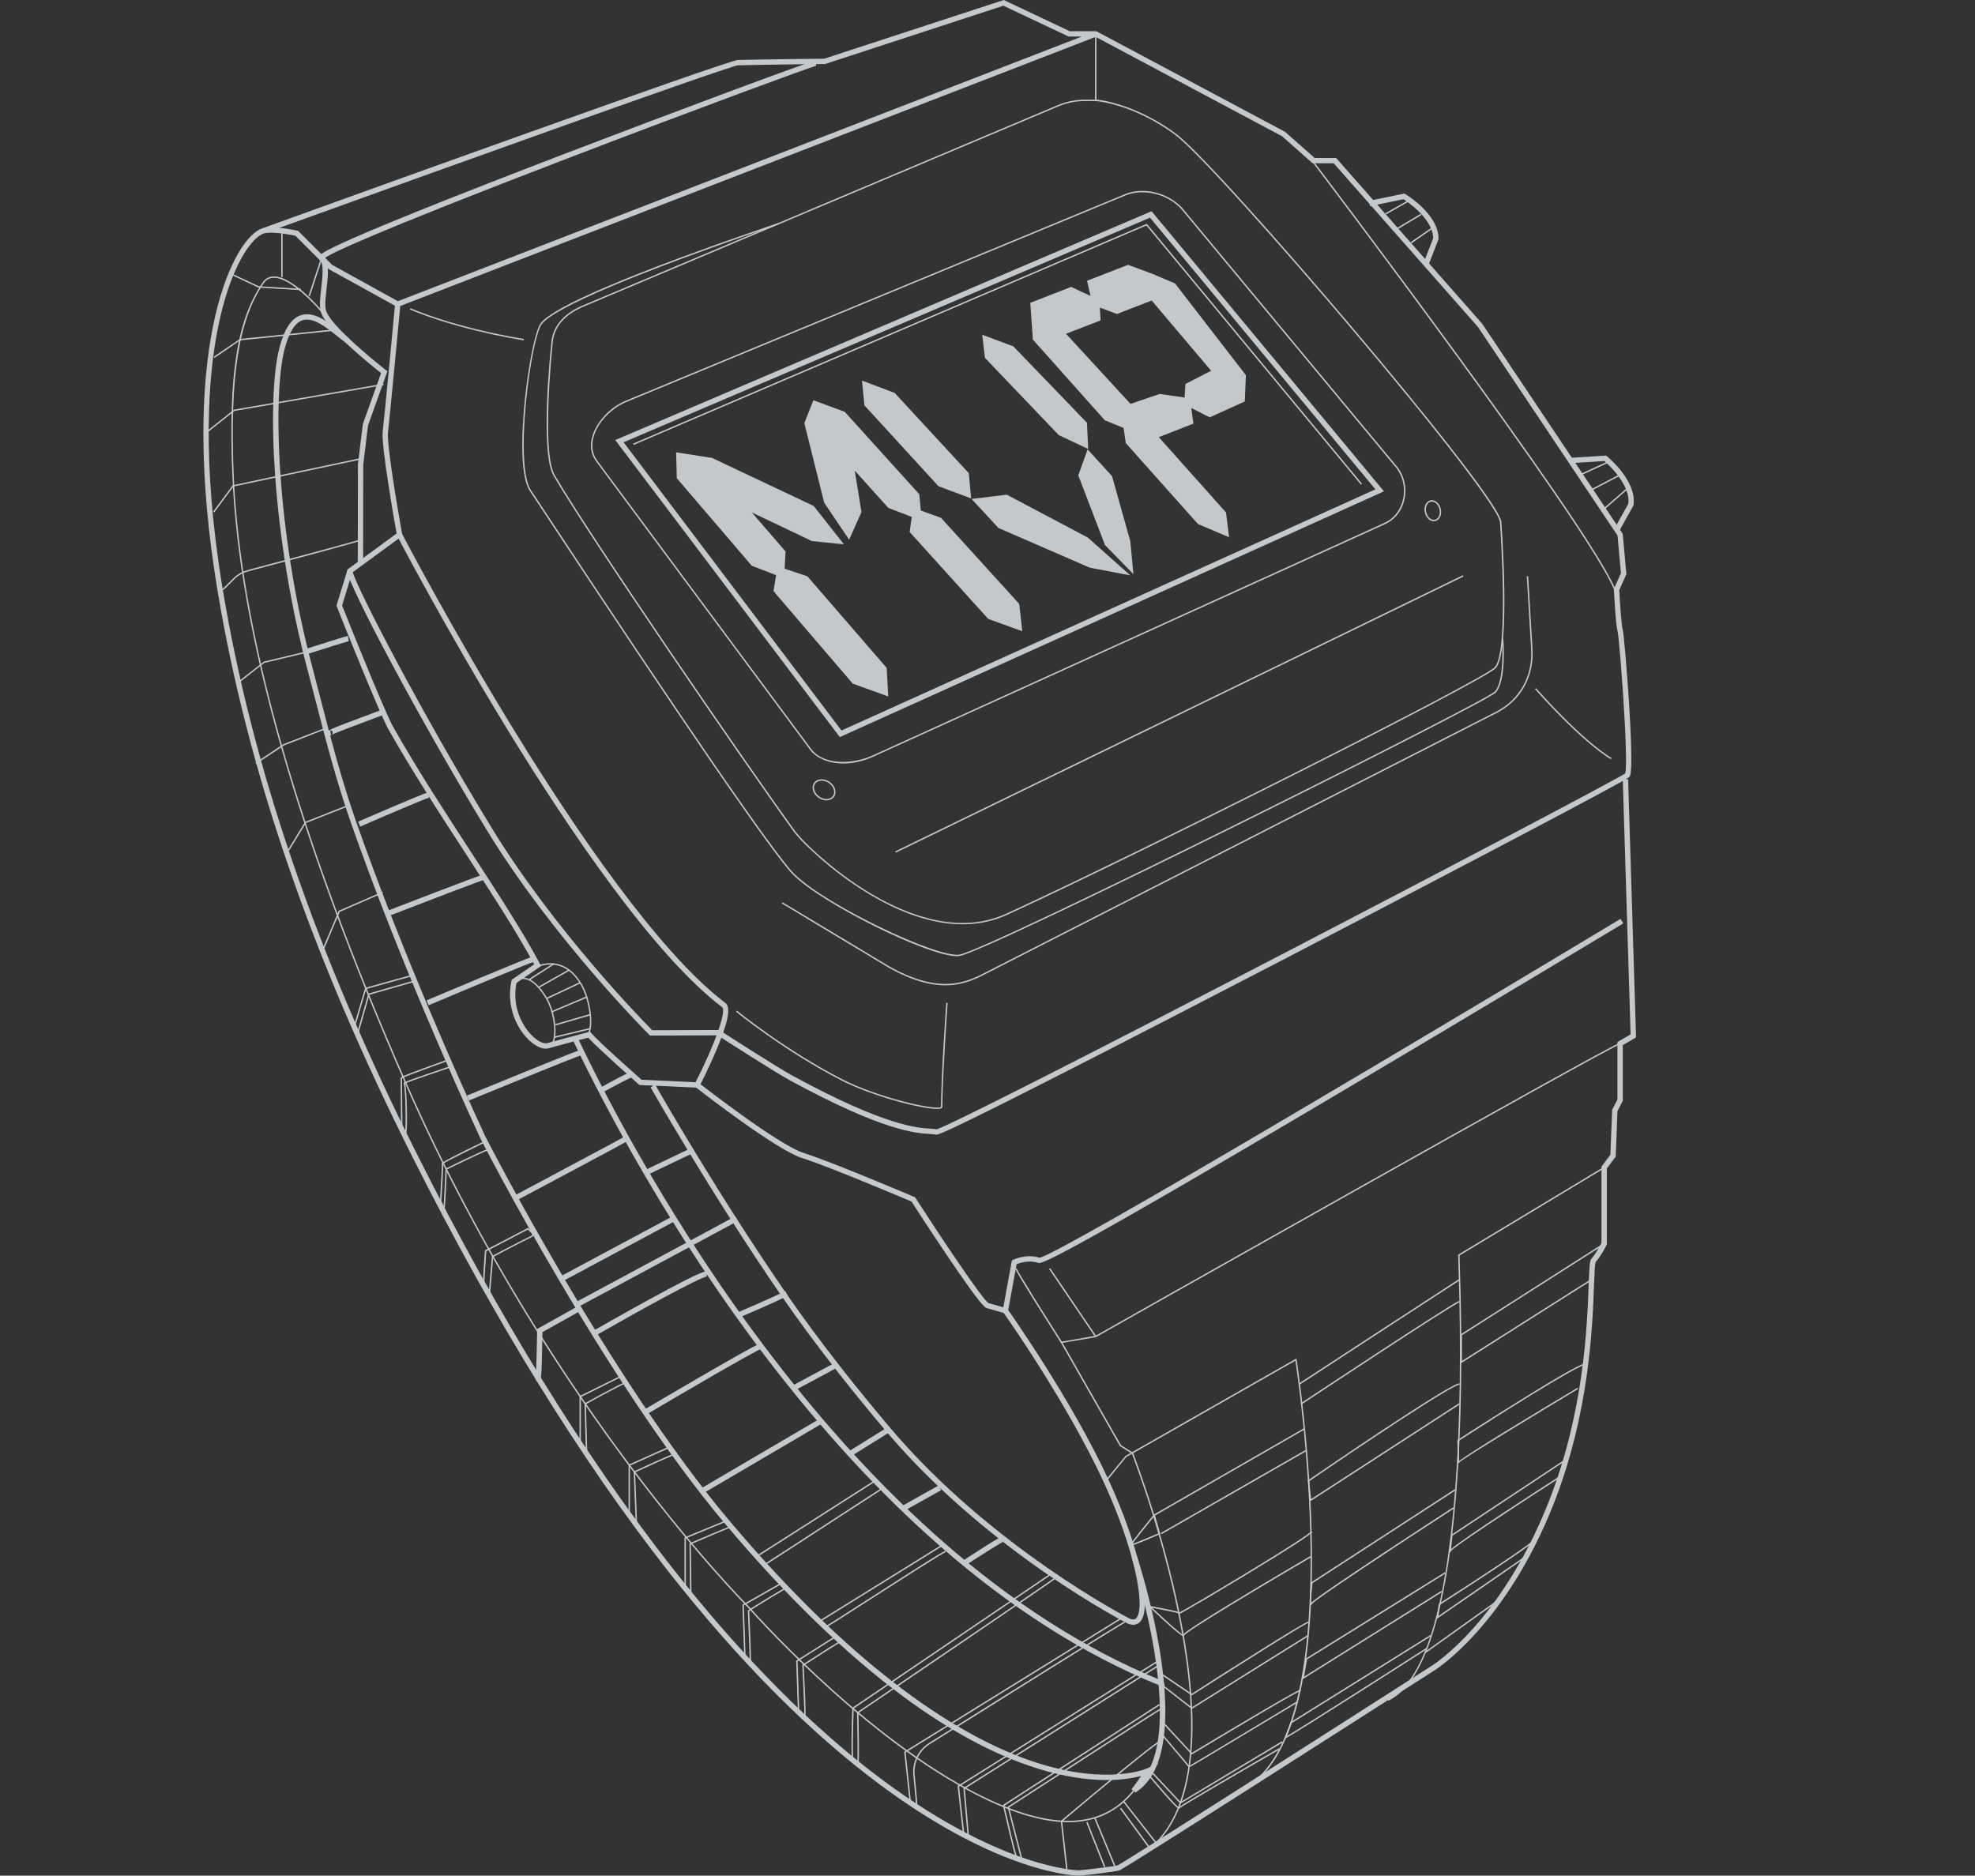 <svg width="618" height="587" viewBox="0 0 618 587" fill="none" xmlns="http://www.w3.org/2000/svg">
<rect x="0" y="0" width="618" height="587" fill="#333333" stroke="none"/>
<g opacity="0.8" clip-path="url(#clip0_3421_16031)">
<path d="M350.805 565.74L350.451 565.998L359.676 578.635L360.03 578.377L350.805 565.74Z" fill="#E9EEF1"/>
<path d="M342.782 568.833L342.382 568.999L348.613 584.028L349.012 583.863L342.782 568.833Z" fill="#E9EEF1"/>
<path d="M340.314 570.161L339.907 570.323L345.478 584.374L345.885 584.213L340.314 570.161Z" fill="#E9EEF1"/>
<path d="M337.727 587H337.683C336.701 586.994 313.153 586.567 275.475 558.607C253.412 542.236 231.095 519.757 209.132 491.791C181.709 456.858 154.768 413.215 129.058 362.06C97.356 298.984 77.4 240.972 68.048 184.703C55.775 110.858 72.089 76.186 81.413 71.709C81.607 71.614 81.829 71.537 82.067 71.465C99.512 65.157 227.669 18.851 230.879 18.773C240.003 18.551 256.3 18.385 257.914 18.368L314.096 0L334.739 9.769H343.076L343.259 9.869L402.108 41.258L411.37 49.435H418.083L418.333 49.718L463.827 101.35L463.855 101.394L507.764 167.033L508.911 179.665L506.689 184.675C506.905 188.941 507.376 195.898 507.747 197.013C508.113 198.1 509.128 210.394 509.726 219.847C511.118 241.743 510.186 242.759 509.787 243.191C509.71 243.274 509.344 243.507 508.706 243.879L509.455 243.857L511.938 324.664L507.792 327.06V344.496L506.123 347.725L505.569 361.983L502.808 365.655V389.432L502.72 389.61C502.653 389.748 501.007 393.01 499.305 394.952C499.033 395.546 498.917 398.719 498.795 402.07C498.313 415.146 497.32 442.357 486.117 470.738C471.222 508.484 449.415 522.392 449.198 522.531C432.995 532.911 352.029 584.742 350.349 585.302C348.647 585.868 338.891 586.889 337.788 587.005L337.727 587ZM82.1 73.229C77.693 75.381 71.707 85.217 68.242 102.37C65.188 117.46 62.965 143.95 69.694 184.436C79.013 240.528 98.919 298.39 130.544 361.317C156.165 412.288 183.001 455.787 210.313 490.604C232.154 518.448 254.344 540.833 276.268 557.131C295.758 571.622 311.424 578.523 321.136 581.757C331.197 585.108 337.112 585.324 337.649 585.341C341.923 584.897 348.653 584.104 349.806 583.721C351.868 582.778 415.134 542.358 448.295 521.122C448.356 521.083 453.738 517.682 460.862 509.733C467.436 502.393 476.887 489.567 484.554 470.128C495.652 442.013 496.638 414.996 497.115 402.009C497.326 396.25 497.415 394.558 498.008 393.887C499.366 392.35 500.763 389.732 501.123 389.038V365.1L503.906 361.4L504.46 347.287L506.118 344.092V326.101L510.231 323.721L507.797 244.395C496.589 250.725 440.584 280.05 401.808 300.188C381.231 310.872 351.718 326.145 327.998 338.189C293.957 355.475 293.291 355.259 292.72 355.07C292.388 354.959 291.839 354.932 291.08 354.887C286.706 354.643 276.462 354.072 247.126 338.067C242.387 335.482 226.649 325.357 224.554 324.009L203.389 324.087L203.145 323.843C202.846 323.543 173 293.68 152.268 259.701C131.63 225.883 108.659 182.55 108.659 178.695V178.273L124.102 166.961C123.404 163.039 119.224 139.334 119.751 135.079C120.261 130.974 123.154 100.162 123.576 95.674L102.882 84.23L92.439 73.778C90.194 73.301 84.95 72.43 82.638 73.029C82.461 73.096 82.283 73.162 82.1 73.229ZM225.036 322.339L225.241 322.472C225.418 322.589 242.996 333.917 247.919 336.602C276.922 352.43 287.271 353.007 291.168 353.223C291.955 353.267 292.548 353.301 293.047 353.428C296.379 352.541 337.816 331.548 401.636 298.396C455.185 270.58 505.574 244.023 508.529 242.06C509.726 238.809 506.761 199.665 506.156 197.523C505.585 195.809 505.064 185.701 505.009 184.553L504.998 184.353L507.21 179.377L506.14 167.599L462.497 102.359L417.324 51.088H410.733L401.149 42.622L342.66 11.434H334.368L313.985 1.786L258.191 20.032H258.063C257.886 20.032 240.469 20.204 230.923 20.438C227.68 20.82 138.576 52.813 87.411 71.304C90.066 71.559 92.566 72.091 93.043 72.197L93.281 72.247L103.902 82.876L125.339 94.731L125.289 95.275C125.255 95.63 121.957 130.841 121.408 135.273C120.981 138.707 124.119 157.641 125.837 167.167L125.932 167.677L110.394 179.061C111.669 184.098 132.057 223.37 153.687 258.824C173.322 291.006 201.188 319.493 204.076 322.411L225.036 322.339Z" fill="#E9EEF1"/>
<path d="M354.584 508.479C354.13 508.479 353.609 508.385 353.016 508.163C352.655 508.024 309.439 485.872 277.376 448.032C268.557 437.625 255.658 421.747 244.294 405.215C222.27 373.178 203.744 340.585 203.561 340.264L204.465 339.753L200.074 339.548L199.853 339.354C199.309 338.877 187.097 328.081 184.054 324.741C181.887 325.313 173.294 327.571 171.653 328.064C170.068 328.536 167.829 327.632 165.672 325.64C161.964 322.212 158.266 315.266 160.035 306.961L160.101 306.64L167.141 301.791C162.008 292.182 154.275 280.294 146.104 267.728C137.684 254.786 128.981 241.399 121.519 228.202C118.969 223.68 107.212 194.528 105.394 189.812L105.288 189.54L108.697 178.445L110.288 178.933L107.046 189.479C109.008 194.505 120.521 223.053 122.966 227.381C130.4 240.534 139.086 253.898 147.495 266.819C155.877 279.706 163.793 291.872 168.959 301.663L169.303 302.318L161.598 307.627C160.134 315.1 163.46 321.324 166.803 324.414C168.704 326.167 170.373 326.705 171.182 326.467C173.084 325.901 183.688 323.116 184.137 322.999L184.653 322.866L184.991 323.277C187.025 325.74 198.966 336.342 200.739 337.911L218.451 338.733L218.661 338.899C218.911 339.093 243.579 358.393 251.655 360.895C259.915 363.453 285.037 374.143 286.102 374.592L286.335 374.692L286.473 374.909C294.295 387.036 307.372 406.624 309.323 407.817C311.529 408.405 314.805 409.387 314.839 409.393L315.11 409.476L315.276 409.709C315.47 409.986 335.033 437.519 346.846 463.06C356.397 483.709 360.76 503.242 356.78 507.525C356.325 508.007 355.621 508.479 354.584 508.479ZM205.202 339.787C207.242 343.359 224.897 374.065 245.663 404.278C256.988 420.749 269.849 436.582 278.646 446.961C310.298 484.308 353.243 506.471 353.603 506.609C354.767 507.048 355.277 506.698 355.56 506.393C358.559 503.164 355.094 484.863 345.333 463.759C334.163 439.611 316.008 413.631 314.085 410.907C313.242 410.658 310.653 409.898 308.841 409.409C308.253 409.254 307.155 408.96 295.891 392.223C290.902 384.811 286.08 377.366 285.209 376.024C282.593 374.914 258.917 364.884 251.156 362.482C243.102 359.986 220.435 342.394 217.841 340.369L205.202 339.787Z" fill="#E9EEF1"/>
<path d="M113.625 175.749H111.962L111.996 145.303L113.548 132.677L119.246 116.75C116.369 114.492 102.012 103.014 100.41 97.66C99.872 95.863 100.188 93.095 100.526 90.166C100.931 86.637 101.391 82.638 100.088 81.267C99.817 80.984 99.75 80.574 99.911 80.202C100.282 79.337 101.269 77.034 177.779 47.715C209.891 35.41 254.089 18.923 255.291 18.923V19.755L255.408 20.576C253.828 20.904 218.04 34.068 178.521 49.213C115.111 73.512 103.653 79.298 101.718 80.668C103.054 82.782 102.611 86.626 102.184 90.36C101.884 92.995 101.568 95.719 102.006 97.183C103.326 101.594 115.981 112.123 120.748 115.807L121.225 116.178L115.155 133.154L113.664 145.459L113.625 175.749Z" fill="#E9EEF1"/>
<path d="M355.35 560.998L354.058 559.95C355.161 558.585 356.048 557.281 356.835 556.127C356.913 556.016 356.991 555.9 357.063 555.794C352.39 557.059 341.475 558.696 324.717 553.481C311.607 549.404 297.616 541.942 283.131 531.302C265.059 518.032 246.151 499.736 226.932 476.935C189.06 431.999 150.711 357.034 150.328 356.285L150.894 355.986L150.301 356.224C150.273 356.157 150.134 355.858 149.896 355.336C142.717 339.786 124.441 299.139 109.89 257.709C105.278 244.573 101.963 231.713 98.753 219.275C97.894 215.941 97.001 212.491 96.12 209.168C91.092 190.228 87.539 168.931 86.114 149.203C84.867 131.917 85.36 116.838 87.428 108.872C88.958 102.986 91.153 99.635 94.135 98.648C98.293 97.261 102.805 100.872 106.431 103.774C107.534 104.656 108.576 105.488 109.463 106.065L108.559 107.463C107.6 106.842 106.525 105.987 105.388 105.077C102.079 102.431 97.96 99.136 94.656 100.229C92.284 101.017 90.394 104.068 89.035 109.294C85.366 123.434 86.341 165.863 97.722 208.746C98.609 212.074 99.496 215.531 100.355 218.865C103.554 231.269 106.857 244.095 111.447 257.166C125.977 298.534 144.225 339.121 151.398 354.649C151.559 354.998 151.692 355.281 151.781 355.519L151.792 355.514L151.781 355.519C151.786 355.531 151.786 355.536 151.792 355.547L151.809 355.542C152.191 356.291 190.451 431.089 228.202 475.875C271.501 527.252 304.855 545.576 325.211 551.906C347.079 558.707 358.837 553.476 358.953 553.42L362.567 551.756L359.923 554.729C359.441 555.273 358.87 556.111 358.21 557.081C357.406 558.246 356.497 559.578 355.35 560.998Z" fill="#E9EEF1"/>
<path d="M334.322 570.268C325.653 570.268 315.203 566.94 302.853 560.288C267.591 541.287 234.381 503.475 234.054 503.097C233.91 502.953 218.161 487.187 197.202 459.277C177.855 433.519 149.978 391.856 127.034 339.642C92.998 262.175 74.71 197.867 72.692 148.499C71.423 117.46 74.161 100.051 82.155 88.423C82.981 87.219 84.1 86.576 85.475 86.509C91.44 86.221 100.415 96.828 100.792 97.283L100.459 97.56C100.37 97.455 91.484 86.937 85.714 86.937C85.642 86.937 85.57 86.937 85.492 86.942C84.256 87.003 83.252 87.58 82.51 88.668C74.677 100.062 71.872 117.948 73.125 148.476C75.142 197.789 93.413 262.047 127.433 339.465C150.355 391.634 178.21 433.269 197.545 459.005C218.494 486.893 234.22 502.643 234.376 502.798C234.719 503.186 267.874 540.938 303.063 559.9C327.349 572.986 344.19 573.131 354.539 560.332L354.877 560.604C349.666 567.05 342.854 570.268 334.322 570.268Z" fill="#E9EEF1"/>
<path d="M355.348 560.921L354.462 559.511C373.647 547.423 354.312 487.919 354.112 487.32L355.692 486.799C356.518 489.301 375.632 548.144 355.348 560.921Z" fill="#E9EEF1"/>
<path d="M315.416 410.341L313.781 410.042L316.63 394.464L317.007 394.281C317.179 394.198 321.164 392.267 325.277 393.604C331.78 392.5 458.573 316.77 507.083 287.561L507.942 288.987C507.499 289.253 462.797 316.165 418.206 342.566C327.672 396.162 325.782 395.524 324.873 395.219C322.035 394.253 319.13 395.207 318.121 395.612L315.416 410.341Z" fill="#E9EEF1"/>
<path d="M342.581 9.858L124.146 94.397L124.746 95.95L343.181 11.41L342.581 9.858Z" fill="#E9EEF1"/>
<path d="M353.536 582.684L353.359 582.284C363.159 577.935 369.307 568.549 371.635 554.391C373.503 543.03 372.927 528.589 369.922 511.469C364.928 483.015 354.772 456.453 354.179 454.928L350.443 452.575L331.806 419.933L342.799 418.041C349.811 414.075 503.041 327.426 506.899 326.361L507.015 326.783C503.207 327.831 344.584 417.531 342.982 418.435L342.91 418.458L332.494 420.249L350.798 452.304L354.539 454.628L354.567 454.695C354.673 454.966 365.227 482.178 370.355 511.38C373.37 528.545 373.947 543.035 372.073 554.452C369.712 568.776 363.481 578.274 353.536 582.684Z" fill="#E9EEF1"/>
<path d="M363.123 527.579C262.926 487.154 197.609 363.808 179.975 326.972C179.576 326.139 179.26 325.479 179.194 325.363L180.585 324.447C180.679 324.581 180.796 324.819 181.478 326.25C199.045 362.953 264.107 485.839 363.749 526.037L363.123 527.579Z" fill="#E9EEF1"/>
<path d="M447.005 82.943L445.453 82.344L448.469 74.527C448.347 68.575 440.703 63.332 439.162 62.339L428.701 64.492L428.369 62.86L439.472 60.575L439.749 60.741C440.17 60.996 450.137 67.082 450.132 74.677V74.832L447.005 82.943Z" fill="#E9EEF1"/>
<path d="M506.894 165.78L505.442 164.97L509.522 157.653C510.232 151.739 503.402 145.481 502.016 144.277L491.362 144.943L491.257 143.284L502.571 142.58L502.82 142.785C503.203 143.096 512.222 150.518 511.146 158.041L511.124 158.196L506.894 165.78Z" fill="#E9EEF1"/>
<path d="M218.882 339.936L217.402 339.171C223.533 327.299 227.447 316.315 225.956 315.188C204.708 299.128 178.183 259.868 159.674 229.761C139.646 197.179 124.424 167.999 124.274 167.71L125.748 166.939C125.898 167.228 141.098 196.364 161.093 228.895C179.525 258.88 205.911 297.958 226.954 313.857C228.157 314.767 228.944 317.23 224.304 328.298C221.832 334.206 218.91 339.881 218.882 339.936Z" fill="#E9EEF1"/>
<path d="M210.429 380.663L174.812 399.746L175.597 401.214L211.214 382.13L210.429 380.663Z" fill="#E9EEF1"/>
<path d="M186.922 417.67L186.096 416.227C186.179 416.177 194.754 411.257 203.336 406.563C221.335 396.716 221.756 397.332 222.338 398.192L220.958 399.124C221.124 399.374 221.351 399.418 221.446 399.424C219.339 399.479 199.15 410.646 186.922 417.67Z" fill="#E9EEF1"/>
<path d="M188.433 341.945L187.629 340.486C197.596 334.999 197.818 335.199 198.345 335.693L197.214 336.913C197.458 337.14 197.746 337.135 197.829 337.113C197.164 337.268 192.524 339.692 188.433 341.945Z" fill="#E9EEF1"/>
<path d="M216.371 359.232L201.394 366.391L202.11 367.893L217.087 360.734L216.371 359.232Z" fill="#E9EEF1"/>
<path d="M180.284 409.337L179.497 407.873L216.499 387.973L230.058 380.656L230.845 382.121L217.291 389.438L180.284 409.337Z" fill="#E9EEF1"/>
<path d="M231.29 412.344L230.641 410.813C230.763 410.763 242.753 405.659 245.686 404.023L246.495 405.476C243.491 407.157 231.789 412.133 231.29 412.344Z" fill="#E9EEF1"/>
<path d="M260.672 426.799L247.883 433.676L248.67 435.142L261.459 428.265L260.672 426.799Z" fill="#E9EEF1"/>
<path d="M277.548 446.77L265.486 454.272L266.364 455.685L278.425 448.184L277.548 446.77Z" fill="#E9EEF1"/>
<path d="M293.693 464.885L282.161 471.354L282.974 472.806L294.507 466.337L293.693 464.885Z" fill="#E9EEF1"/>
<path d="M302.143 489.861L301.234 488.469C313.712 480.303 313.962 480.48 314.538 480.935L313.518 482.25C313.784 482.455 314.073 482.427 314.161 482.4C313.38 482.644 307.382 486.427 302.143 489.861Z" fill="#E9EEF1"/>
<path d="M146.747 344.391L146.115 342.849C149.546 341.44 179.685 329.063 181.371 328.675L181.742 330.295C180.522 330.583 160.145 338.882 146.747 344.391Z" fill="#E9EEF1"/>
<path d="M160.977 376.04L160.195 374.57C169.696 369.511 194.542 356.263 195.357 355.758L196.244 357.167C195.285 357.767 162.379 375.291 160.977 376.04Z" fill="#E9EEF1"/>
<path d="M202.164 442.728L201.322 441.297C202.674 440.498 234.449 421.747 237.769 420.482L238.363 422.036C235.807 423.007 213.567 435.994 202.164 442.728Z" fill="#E9EEF1"/>
<path d="M220.062 467.321L219.22 465.884C219.563 465.679 253.771 445.635 255.961 444.326L256.815 445.752C254.62 447.072 220.406 467.121 220.062 467.321Z" fill="#E9EEF1"/>
<path d="M434.425 532.239L434.242 531.846C445.251 526.67 452.346 504.59 455.329 466.228C456.886 446.19 457.236 422.441 456.36 395.64C456.265 392.778 456.271 392.767 456.31 392.683L456.338 392.622L456.393 392.589L501.849 365.195L502.07 365.567L456.715 392.905C456.715 393.221 456.748 394.259 456.792 395.629C457.668 422.446 457.324 446.212 455.761 466.267C452.762 504.79 445.583 526.991 434.425 532.239Z" fill="#E9EEF1"/>
<path d="M390.656 559.19L390.423 558.824C407.253 548.15 410.407 512.495 410.085 484.463C409.758 455.765 405.823 429.004 405.34 425.83L352.435 455.993L346.254 463.549L345.916 463.271L352.18 455.632L405.673 425.137L405.723 425.448C405.767 425.73 410.174 454.007 410.518 484.452C410.723 502.343 409.503 517.472 406.904 529.427C403.639 544.405 398.173 554.419 390.656 559.19Z" fill="#E9EEF1"/>
<path d="M406.692 433.32L406.453 432.953C406.93 432.643 454.198 401.787 456.576 400.283L456.809 400.65C454.431 402.153 407.168 433.009 406.692 433.32Z" fill="#E9EEF1"/>
<path d="M407.247 439.528L407.009 439.167C408.938 437.891 454.227 407.884 456.628 407.102L456.761 407.518C454.41 408.278 407.719 439.217 407.247 439.528Z" fill="#E9EEF1"/>
<path d="M301.202 289.264C276.457 289.264 251.55 264.655 248.496 260.428C231.866 237.388 184.598 168.403 173.206 148.892C168.904 141.525 172.319 109.194 172.469 107.818C172.74 102.359 176.094 98.226 182.447 95.552L331.014 32.897C333.703 31.765 336.541 31.189 339.463 31.189H342.872C344.973 31.189 356.01 33.058 367.795 41.707C374.663 46.744 400.905 76.169 423.284 102.631C444.825 128.106 468.03 156.97 469.676 162.878L469.759 162.872C469.887 164.553 472.764 204.08 468.035 209.101C464.055 213.328 353.282 268.893 315.072 286.329C310.548 288.388 305.881 289.264 301.202 289.264ZM339.457 31.621C336.597 31.621 333.814 32.187 331.181 33.297L182.613 95.951C176.432 98.559 173.162 102.564 172.901 107.851C172.862 108.201 169.353 141.425 173.583 148.671C184.969 168.176 232.226 237.133 248.851 260.172C252.454 265.165 286.729 298.784 314.883 285.93C353.072 268.499 463.75 213.006 467.714 208.796C472.06 204.175 469.643 167.566 469.349 163.3L469.321 163.305C468.8 159.316 450.601 135.611 422.946 102.908C400.584 76.463 374.375 47.071 367.534 42.056C354.369 32.403 342.972 31.621 342.866 31.621H339.457Z" fill="#E9EEF1"/>
<path d="M295.802 308.365C291.151 308.365 285.568 306.961 278.462 303.056L244.642 282.74L244.864 282.369L278.678 302.678C292.509 310.279 300.491 308.287 307.049 305.003L467.912 222.854C475.539 219.037 479.719 211.536 479.087 202.793L477.746 180.298L478.178 180.27L479.52 202.766C480.163 211.692 475.894 219.348 468.106 223.242L307.243 305.391C303.956 307.039 300.319 308.365 295.802 308.365Z" fill="#E9EEF1"/>
<path d="M299.424 299.244C290.388 299.244 257.194 282.851 248.126 273.698C241.972 267.484 213.446 225.938 167.808 156.715C166.832 155.239 166.134 154.18 165.751 153.597C160.247 145.281 165.829 105.632 169.182 101.172C173.113 95.941 198.025 85.361 241.218 70.582C242.577 70.116 243.475 69.811 243.585 69.761L243.752 70.161C243.63 70.211 242.931 70.455 241.357 70.993C198.862 85.533 173.357 96.346 169.532 101.433C167.852 103.668 165.668 114.509 164.559 126.103C163.262 139.734 163.839 149.919 166.111 153.353C166.494 153.93 167.192 154.995 168.168 156.471C213.795 225.672 242.299 267.19 248.436 273.387C253.652 278.652 265.704 285.47 275.249 290.096C287.079 295.833 296.852 299.228 300.155 298.756C304.607 298.118 347.457 277.453 386.072 258.325C429.693 236.723 466.312 217.938 467.715 216.446C470.969 212.979 469.976 200.119 469.971 199.992L470.403 199.959C470.448 200.497 471.418 213.14 468.031 216.746C466.429 218.449 424.343 239.863 386.266 258.719C347.618 277.858 304.718 298.54 300.216 299.189C299.978 299.228 299.712 299.244 299.424 299.244Z" fill="#E9EEF1"/>
<path d="M163.876 106.514C141.431 102.77 128.376 96.9 128.249 96.845L128.431 96.451C128.559 96.512 141.569 102.359 163.953 106.093L163.876 106.514Z" fill="#E9EEF1"/>
<path d="M504.078 237.594C504 237.555 496.068 233.295 480.313 215.642L480.641 215.354C496.339 232.951 504.2 237.172 504.277 237.211L504.078 237.594Z" fill="#E9EEF1"/>
<path d="M293.21 347.043C288.232 347.043 272.865 343.043 263.275 338.117C245.398 328.93 230.459 316.747 230.309 316.625L230.586 316.287C230.736 316.409 245.642 328.564 263.475 337.728C274.65 343.47 292.589 347.548 294.396 346.444C294.418 346.427 294.446 346.41 294.446 346.394C294.446 337.384 296.07 314.051 296.087 313.812L296.519 313.84C296.502 314.073 294.878 337.395 294.878 346.388C294.878 346.488 294.845 346.671 294.618 346.81C294.374 346.971 293.886 347.043 293.21 347.043Z" fill="#E9EEF1"/>
<path d="M343.089 10.602H342.651V31.405H343.089V10.602Z" fill="#E9EEF1"/>
<path d="M505.088 184.603C496.878 164.337 411.189 51.399 410.324 50.261L410.668 49.995C410.884 50.278 432.548 78.821 454.948 109.499C475.631 137.82 501.185 173.813 505.487 184.436L505.088 184.603Z" fill="#E9EEF1"/>
<path d="M457.739 180.033L280.143 266.439L280.335 266.833L457.93 180.427L457.739 180.033Z" fill="#E9EEF1"/>
<path d="M361.27 474.367L361.054 473.989L408.128 446.922L408.344 447.3L361.27 474.367Z" fill="#E9EEF1"/>
<path d="M408.67 453.699L363.25 479.748L363.468 480.128L408.888 454.079L408.67 453.699Z" fill="#E9EEF1"/>
<path d="M353.865 483.72C353.82 483.72 353.798 483.709 353.787 483.703L353.698 483.664L353.66 483.559C353.615 483.42 353.538 483.165 360.993 474.045L361.254 473.723L363.083 480.081L362.906 480.158C355.433 483.381 354.147 483.72 353.865 483.72ZM361.071 474.644C358.588 477.684 355.178 481.922 354.291 483.193C355.611 482.766 359.79 481.024 362.562 479.831L361.071 474.644Z" fill="#E9EEF1"/>
<path d="M370.372 512.074C369.657 512.074 366.07 509.006 359.701 502.953L359.169 502.449L359.89 502.582C366.769 503.863 368.582 504.357 369.075 504.601C370.028 504.185 379.519 498.632 389.807 492.396C404.514 483.481 410.024 479.753 410.279 479.232L410.7 479.343C410.556 480.025 403.593 484.552 390.007 492.785C383.166 496.929 369.552 505.056 369.058 505.056L368.837 504.879C368.848 504.934 368.881 504.973 368.898 504.978C368.521 504.723 363.842 503.775 360.533 503.148C364.008 506.432 369.147 511.12 370.184 511.619C370.5 511.07 372.95 509.111 390.14 498.771C400.04 492.812 410.096 486.937 410.196 486.876L410.417 487.254C394.791 496.391 371.375 510.41 370.577 511.785C370.588 511.963 370.472 512.041 370.433 512.063C370.428 512.068 370.405 512.074 370.372 512.074Z" fill="#E9EEF1"/>
<path d="M410.018 469.817L409.924 469.568C409.741 469.102 409.342 464.375 409.264 463.427L409.253 463.299L409.358 463.227C411.165 461.99 453.583 432.915 456.687 432.915C456.693 432.915 456.699 432.915 456.699 432.915L456.687 433.353C456.682 433.353 456.682 433.353 456.676 433.353C454.315 433.353 425.002 453.03 409.707 463.521C409.863 465.401 410.123 468.225 410.267 469.135L456.527 439.161L456.765 439.527L410.018 469.817Z" fill="#E9EEF1"/>
<path d="M457.026 426.701V417.614L457.132 417.553L501.844 389.05L502.077 389.416L457.464 417.853V425.908L497.892 400.284L498.125 400.65L457.026 426.701Z" fill="#E9EEF1"/>
<path d="M456.4 457.896C456.395 457.896 456.395 457.896 456.4 457.896C456.312 457.896 456.251 457.896 456.212 457.64L456.19 457.635C456.19 457.624 456.195 457.613 456.206 457.596C456.129 457.036 456.101 455.427 456.04 450.789V450.667L456.14 450.6C457.648 449.624 493.07 426.735 496.124 426.646L496.135 427.084C493.79 427.156 469.228 442.656 456.472 450.906C456.506 453.08 456.556 456.126 456.589 457.23C459.743 454.689 480.714 442.035 493.602 434.313L493.824 434.684C479.311 443.377 457.542 456.609 456.617 457.69C456.589 457.868 456.461 457.896 456.4 457.896Z" fill="#E9EEF1"/>
<path d="M410.202 502.288C410.18 502.288 410.153 502.282 410.125 502.277C409.925 502.221 409.51 502.099 410.28 495.287L410.291 495.187L455.253 466.029L455.492 466.395L410.701 495.442C410.419 497.977 410.208 500.712 410.275 501.633C412.525 499.104 450.314 474.577 454.699 471.737L454.937 472.103C437.454 483.437 411.211 500.735 410.579 501.949C410.53 502.038 410.408 502.288 410.202 502.288Z" fill="#E9EEF1"/>
<path d="M453.784 485.761C453.773 485.761 453.762 485.761 453.745 485.761C453.662 485.75 453.606 485.745 453.595 485.501L453.562 485.489C453.568 485.473 453.573 485.423 453.584 485.345C453.584 485.329 453.59 485.318 453.601 485.295C453.617 484.724 453.756 483.426 454.078 480.447L454.089 480.347L454.172 480.291L489.594 456.825L489.832 457.185L454.499 480.596C454.349 481.967 454.155 483.792 454.055 484.802C457.825 481.44 482.914 465.279 488.252 461.851L488.485 462.217C474.915 470.932 454.538 484.302 454.005 485.428C453.989 485.578 453.967 485.761 453.784 485.761Z" fill="#E9EEF1"/>
<path d="M449.569 506.632L450.201 501.933L450.284 501.877C462.097 494.344 479.83 482.716 480.268 481.54L480.678 481.695C480.052 483.37 454.004 500.024 450.605 502.194L450.129 505.716L477.48 486.877L477.729 487.237L449.569 506.632Z" fill="#E9EEF1"/>
<path d="M407.479 525.582L408.588 519.058L408.671 519.003L452.081 492.058L452.309 492.43L408.987 519.325L408.073 524.7L450.973 497.894L451.206 498.266L407.479 525.582Z" fill="#E9EEF1"/>
<path d="M401.83 544.256L403.859 538.935L447.563 511.685L447.795 512.057L404.213 539.229L402.656 543.313C408.615 539.884 445.75 516.09 446.138 515.841L446.371 516.207C445.966 516.462 406.126 541.998 402.34 543.984L401.83 544.256Z" fill="#E9EEF1"/>
<path d="M372.904 534.841L364.046 527.957L363.043 523.363L372.921 530.059C383.67 523.164 408.31 507.436 409.513 507.436C409.524 507.436 409.529 507.436 409.535 507.442L409.468 507.652L409.463 507.869C408.36 508.035 387.068 521.499 373.032 530.514L372.91 530.592L363.697 524.345L364.434 527.718L372.927 534.32L409.186 511.697L409.418 512.068L372.904 534.841Z" fill="#E9EEF1"/>
<path d="M372.001 553.104C371.979 553.104 371.973 553.098 371.962 553.093L371.846 553.021L371.851 552.965C371.374 552.327 366.701 546.813 363.569 543.14L363.503 543.068L364.091 538.958L372.954 548.544C378.814 545.016 405.893 528.733 407.024 528.733C407.029 528.733 407.029 528.733 407.035 528.733L407.013 528.95L407.018 529.166C405.987 529.316 386.131 541.116 373.032 549.01L372.882 549.104L364.395 539.928L363.963 542.941C370.011 550.036 371.679 552.039 372.128 552.649C374.041 551.573 394.751 539.124 405.81 532.467L406.032 532.839C374.451 551.845 372.278 553.104 372.001 553.104Z" fill="#E9EEF1"/>
<path d="M368.875 566.052C368.138 566.052 362.556 559.522 359.285 555.617L359.18 555.495L360.139 554.03L369.413 563.922L401.143 544.932L401.365 545.304L369.335 564.471L360.2 554.729L359.717 555.462C362.888 559.24 367.983 565.126 368.825 565.597C370.732 564.121 393.149 551.173 400.195 547.118L400.411 547.495C391.919 552.388 369.729 565.242 369.064 565.947C369.041 565.997 368.969 566.046 368.881 566.058C368.886 566.052 368.881 566.052 368.875 566.052ZM368.781 565.641C368.753 565.658 368.725 565.68 368.709 565.719C368.714 565.697 368.736 565.675 368.781 565.641Z" fill="#E9EEF1"/>
<path d="M469.093 500.389L445.78 517.014L446.031 517.366L469.344 500.742L469.093 500.389Z" fill="#E9EEF1"/>
<path d="M351.767 563.642L351.422 563.912L361.551 576.852L361.896 576.582L351.767 563.642Z" fill="#E9EEF1"/>
<path d="M328.619 396.868L328.257 397.115L342.669 418.374L343.031 418.128L328.619 396.868Z" fill="#E9EEF1"/>
<path d="M331.962 420.216C330.52 417.964 317.893 398.148 317.71 397.027L318.137 396.955C318.292 397.781 326.712 411.173 332.328 419.977L331.962 420.216Z" fill="#E9EEF1"/>
<path d="M333.597 584.897L331.918 569.88L332.006 569.808C335 567.278 361.298 545.088 362.8 544.899L362.855 545.332L362.828 545.115L362.855 545.332C361.713 545.548 344.036 560.216 332.378 570.063L334.035 584.847L333.597 584.897Z" fill="#E9EEF1"/>
<path d="M320.133 582.606L319.695 582.368C319.535 582.279 318.127 581.508 317.738 580.925C317.367 580.365 314.401 567.594 313.814 565.043L313.781 564.893L362.706 533.282L362.945 533.648L314.279 565.092C315.682 571.15 317.833 580.199 318.11 580.687C318.315 580.992 318.969 581.43 319.462 581.73L315.272 565.447L315.405 565.364C316.087 564.932 319.285 562.857 323.714 559.983C336.913 551.429 361.481 535.501 363.277 534.564L363.477 534.952C361.697 535.884 337.14 551.8 323.953 560.349C319.762 563.068 316.669 565.07 315.771 565.647L320.133 582.606Z" fill="#E9EEF1"/>
<path d="M302.799 574.967L301.457 559.55L301.568 559.478L362.462 521.005L362.301 520.134L300.099 559.118L301.746 573.858L301.313 573.908L299.634 558.896L299.75 558.824L362.612 519.43L362.944 521.216L362.822 521.294L301.917 559.778L303.237 574.928L302.799 574.967Z" fill="#E9EEF1"/>
<path d="M286.823 565.764L286.701 565.686C286.419 565.503 284.861 564.133 284.684 563.977L284.617 563.922L282.932 548.216L283.048 548.144L350.694 506.282L350.921 506.654L283.392 548.444L285.033 563.711C285.537 564.149 286.219 564.748 286.629 565.081C286.602 564.327 286.441 562.08 285.787 555.584C285.377 551.501 287.283 547.606 290.759 545.432C318.321 528.145 351.304 507.525 351.886 507.436L351.952 507.869L351.919 507.652L351.98 507.863C350.849 508.29 305.011 537.01 290.992 545.803C287.655 547.895 285.831 551.628 286.225 555.545C287.228 565.525 287.117 565.592 286.945 565.697L286.823 565.764Z" fill="#E9EEF1"/>
<path d="M268.375 552.338L267.959 552.011C267.626 551.745 267.205 551.401 266.767 551.046C266.163 550.552 266.512 539.357 266.69 534.569L266.695 534.458L266.789 534.397L328.448 492.624L328.692 492.984L267.127 534.697C266.911 540.605 266.712 550.097 267.078 550.735C267.493 551.068 267.915 551.406 268.247 551.673L268.275 551.695C268.419 549.986 268.308 541.632 268.186 535.99V535.873L268.286 535.807C289.306 521.555 329.257 494.416 329.984 493.744L330.289 494.055C329.551 494.787 272.255 533.643 268.624 536.101C268.957 552.061 268.669 552.2 268.513 552.277L268.375 552.338Z" fill="#E9EEF1"/>
<path d="M258.784 508.984C257.719 508.984 256.406 507.758 256.239 507.597L256.034 507.403L256.273 507.253L294.899 483.32L295.126 483.692L256.749 507.469C257.331 507.968 258.457 508.767 259.072 508.49C259.41 508.335 264.283 505.206 269.926 501.583C289.926 488.735 295.508 485.229 295.974 485.323L295.93 485.534L295.941 485.75C295.071 485.939 280.076 495.575 270.159 501.949C263.423 506.276 259.599 508.728 259.249 508.889C259.105 508.956 258.95 508.984 258.784 508.984Z" fill="#E9EEF1"/>
<path d="M239.488 489.805L236.467 487.026L273.901 463.132L276.506 465.795L239.488 489.805ZM237.176 487.093L239.532 489.256L275.819 465.718L273.834 463.687L237.176 487.093Z" fill="#E9EEF1"/>
<path d="M251.793 537.942L251.677 537.837L249.687 535.99L249.127 519.707L261.095 512.163L263.185 513.971L262.808 514.076C262.708 514.126 261.538 514.731 251.494 521.233C252.325 537.698 252.098 537.809 251.926 537.887L251.793 537.942ZM250.119 535.795L251.671 537.238C251.721 535.346 251.35 526.869 251.056 521.122L251.05 520.994L251.156 520.928C259.16 515.752 261.61 514.254 262.359 513.821L261.056 512.695L249.576 519.935L250.119 535.795Z" fill="#E9EEF1"/>
<path d="M234.687 521.372L234.576 521.255C234.293 520.956 233.118 518.681 232.885 518.226L232.863 518.132L232.303 502.194L232.42 502.127L244.593 495.209L246.705 496.951L246.289 497.056C245.774 497.19 238.966 501.356 234.449 504.174C235.219 521.144 235.014 521.233 234.831 521.305L234.687 521.372ZM233.295 518.076C233.667 518.803 234.221 519.846 234.576 520.462C234.598 518.176 234.266 509.81 234.005 504.074L233.999 503.947L234.105 503.88C235.169 503.214 243.85 497.811 245.824 496.801L244.543 495.747L232.747 502.449L233.295 518.076Z" fill="#E9EEF1"/>
<path d="M216.393 500.684L214.187 497.128V481.129L227.635 475.576L229.459 477.911L229.065 477.95C228.533 478.006 221.122 481.14 216.183 483.276L216.393 500.684ZM214.619 497.006L215.933 499.126L215.739 482.993L215.872 482.938C217.042 482.433 226.61 478.305 228.672 477.617L227.497 476.108L214.625 481.423V497.006H214.619Z" fill="#E9EEF1"/>
<path d="M199.398 477.972L196.688 474.256V458.384L209.631 452.575L209.809 452.975L197.12 458.667V474.117L198.905 476.563L198.278 460.514L198.411 460.453C198.905 460.226 210.507 454.856 211.771 454.578L211.865 455.005C210.906 455.216 202.929 458.844 198.727 460.791L199.398 477.972Z" fill="#E9EEF1"/>
<path d="M183.795 455.749L181.339 452.054V436.931L181.461 436.87L194.677 430.324L194.871 430.712L181.772 437.197V451.915L183.318 454.234L182.897 439.211L183.013 439.145C183.479 438.89 194.427 432.837 195.747 432.51L195.852 432.931C194.849 433.175 187.298 437.27 183.341 439.461L183.795 455.749Z" fill="#E9EEF1"/>
<path d="M168.001 432.277L167.657 431.733L169.076 430.862L168.367 431.295L168.245 430.485C167.857 430.551 167.646 430.862 167.607 431.039C167.79 430.224 168.001 421.614 168.089 416.377L168.101 415.9L180.595 408.91L181.405 410.364L169.741 416.887C169.481 431.872 169.392 431.899 168.599 432.116L168.001 432.277Z" fill="#E9EEF1"/>
<path d="M153.179 406.963L152.835 406.347C150.873 402.869 150.939 402.747 151.023 402.608L151.089 402.497H151.139C151.072 400.589 151.516 394.325 151.732 391.429L151.743 391.307L151.849 391.252L165.252 384.267L166.649 385.649C166.865 385.865 166.965 386.17 166.915 386.47C166.865 386.775 166.671 387.019 166.394 387.152C163.517 388.5 155.357 392.816 154.337 393.36L153.179 406.963ZM151.488 402.896C151.605 403.174 151.937 403.851 152.868 405.52L153.927 393.099L154.033 393.044C154.121 392.994 163.146 388.212 166.217 386.769C166.367 386.703 166.466 386.57 166.494 386.409C166.522 386.248 166.472 386.087 166.355 385.971L165.186 384.811L152.17 391.59C151.86 395.729 151.438 402.342 151.605 402.846L151.488 402.896Z" fill="#E9EEF1"/>
<path d="M138.738 378.964L138.65 378.803C138.406 378.337 138.378 378.187 138.361 377.965C138.339 377.732 138.306 377.383 137.685 375.946L137.663 375.896L137.668 375.846C137.946 371.391 138.328 364.601 138.245 364.163L138.206 364.08L138.25 364.019C138.367 363.68 142.685 361.439 151.089 357.356L151.277 357.75C146.532 360.058 139.387 363.614 138.677 364.174C138.738 365.25 138.411 370.975 138.112 375.818C138.627 377.011 138.744 377.477 138.783 377.755C138.966 375.585 139.237 369.866 139.398 365.872L139.403 365.744L139.52 365.688C139.974 365.461 150.656 360.169 152.841 359.514L152.963 359.93C150.928 360.54 141.011 365.433 139.825 366.021C139.304 378.836 139.121 378.881 138.905 378.931L138.738 378.964Z" fill="#E9EEF1"/>
<path d="M126.686 355.498C126.581 355.498 126.442 355.431 126.32 355.181C125.694 353.917 125.489 352.369 125.483 352.302L125.35 337.285L125.445 337.218C126.387 336.564 127.618 336.12 139.386 331.831L140.345 331.482L140.495 331.892L139.536 332.242C128.222 336.364 126.692 336.924 125.788 337.512L125.916 352.274C125.916 352.274 126.11 353.728 126.675 354.915C127.146 353.123 126.897 340.441 126.32 339.121L126.282 339.032L126.32 338.927C126.448 338.638 128.056 337.995 137.695 334.744C139.541 334.123 141.132 333.584 141.276 333.512L141.371 333.707L141.387 333.701L141.587 333.784C141.531 333.912 141.531 333.912 137.834 335.154C134.236 336.364 127.667 338.583 126.769 339.093C127.047 340.108 127.268 343.97 127.34 347.476C127.501 355.148 126.986 355.387 126.814 355.47C126.781 355.481 126.736 355.498 126.686 355.498Z" fill="#E9EEF1"/>
<path d="M112.278 324.153C112.156 324.153 112.078 324.015 111.84 323.576L110.909 320.481L110.925 320.42L114.246 309.153L114.362 309.119L129.185 304.992L129.302 305.413L114.595 309.508L111.358 320.481L111.995 322.622C112.006 322.483 112.023 322.339 112.051 322.195L115.244 310.961L115.36 310.928L130.144 306.695L130.266 307.117L115.598 311.316L112.472 322.3C112.361 322.866 112.444 323.415 112.494 323.709C112.522 323.909 112.55 324.081 112.361 324.142C112.333 324.148 112.306 324.153 112.278 324.153Z" fill="#E9EEF1"/>
<path d="M134.121 314.6L133.473 313.069C136.677 311.716 164.831 299.833 166.517 299.444L166.888 301.064C165.68 301.353 146.627 309.319 134.121 314.6Z" fill="#E9EEF1"/>
<path d="M122.038 286.507L121.44 284.954C124.306 283.844 149.472 274.108 151.141 273.725L151.512 275.345C150.337 275.617 133.242 282.169 122.038 286.507Z" fill="#E9EEF1"/>
<path d="M112.717 258.675L112.052 257.149C114.109 256.256 132.208 248.395 133.893 248.007L134.264 249.627C133.106 249.898 120.744 255.185 112.717 258.675Z" fill="#E9EEF1"/>
<path d="M103.353 230.199C102.699 230.199 102.516 229.733 102.472 229.572C102.2 228.568 102.2 228.568 117.339 222.926C118.725 222.41 119.928 221.96 120.078 221.894L120.732 223.425C120.554 223.503 119.69 223.824 117.921 224.485C113.941 225.966 104.617 229.444 103.802 229.977C103.991 229.855 104.202 229.483 104.057 229.078C103.919 228.673 103.52 228.518 103.298 228.534L103.625 230.165C103.531 230.193 103.437 230.199 103.353 230.199Z" fill="#E9EEF1"/>
<path d="M96.541 204.569L96.036 202.982C98.897 202.072 108.27 199.088 108.863 198.994L109.118 200.636L108.991 199.815L109.135 200.636C108.564 200.763 101.291 203.054 96.541 204.569Z" fill="#E9EEF1"/>
<path d="M64.914 135.318L64.648 134.974L73.229 128.2L119.993 120.084L120.07 120.511L73.357 128.616L64.914 135.318Z" fill="#E9EEF1"/>
<path d="M67.039 160.365L66.685 160.105L72.804 151.866L112.85 143.373L112.938 143.8L73.054 152.26L67.039 160.365Z" fill="#E9EEF1"/>
<path d="M67.123 111.99L66.879 111.629L75.077 106.082L104.479 103.086L104.524 103.519L75.177 106.509L67.123 111.99Z" fill="#E9EEF1"/>
<path d="M94.136 90.804L80.804 89.988L71.957 85.816L72.145 85.422L80.954 89.572L94.163 90.371L94.136 90.804Z" fill="#E9EEF1"/>
<path d="M171.692 327.898L171.576 327.476C172.119 327.327 172.557 326.85 172.873 326.062C174.12 322.944 173.1 316.337 170.772 312.465C167.413 306.873 164.691 306.257 163.36 306.39C162.424 306.484 161.864 306.978 161.808 307.122C161.814 307.111 161.819 307.067 161.792 307.022L161.409 307.228C161.243 306.917 161.736 306.529 162.058 306.346C162.745 305.952 166.426 304.387 171.143 312.243C173.527 316.209 174.563 323.005 173.277 326.223C172.906 327.149 172.374 327.709 171.692 327.898Z" fill="#E9EEF1"/>
<path d="M69.85 184.68L69.561 184.353C70.615 183.415 71.385 182.628 72.061 181.934C73.813 180.142 74.872 179.055 78.314 178.178C87.644 175.704 112.018 169.202 112.772 168.808L112.86 168.975L113.099 169.058C113.049 169.202 112.966 169.446 78.425 178.606C75.099 179.454 74.129 180.447 72.372 182.245C71.69 182.944 70.919 183.737 69.85 184.68Z" fill="#E9EEF1"/>
<path d="M74.956 213.556L74.69 213.218L82.539 207.06L96.076 203.809L96.176 204.23L82.689 207.47L74.956 213.556Z" fill="#E9EEF1"/>
<path d="M80.147 239.07L79.909 238.709L88.701 232.879L102.298 227.592L102.454 227.997L88.9 233.267L80.147 239.07Z" fill="#E9EEF1"/>
<path d="M90.439 266.225L90.068 265.998L95.445 257.221L95.511 257.194L109.225 251.774L109.386 252.184L95.739 257.571L90.439 266.225Z" fill="#E9EEF1"/>
<path d="M100.827 298.346L100.428 298.174L105.999 285.015L119.675 279.079L119.847 279.478L106.332 285.348L100.827 298.346Z" fill="#E9EEF1"/>
<path d="M88.437 72.236H87.999V86.721H88.437V72.236Z" fill="#E9EEF1"/>
<path d="M100.469 80.626L96.541 92.59L96.957 92.727L100.885 80.763L100.469 80.626Z" fill="#E9EEF1"/>
<path d="M263.906 238.942C259.155 238.942 255.352 237.167 253.473 234.642L186.554 144.427C184.913 142.219 184.492 139.495 185.34 136.549C186.692 131.856 191.138 127.213 196.16 125.26L352.217 60.68C358.015 58.422 365.66 60.353 370.006 65.168L436.731 145.531C439.259 148.332 440.296 152.31 439.497 156.166C438.76 159.727 436.554 162.59 433.438 164.021L273.402 236.739C270.037 238.282 266.794 238.942 263.906 238.942ZM352.372 61.085L196.321 125.67C191.415 127.579 187.075 132.106 185.755 136.677C184.946 139.484 185.345 142.075 186.903 144.172L253.822 234.382C257.586 239.447 266.639 239.358 273.219 236.346L433.25 163.622C436.238 162.251 438.355 159.5 439.065 156.077C439.83 152.354 438.832 148.515 436.393 145.814L369.668 65.451C365.449 60.774 358.01 58.894 352.372 61.085Z" fill="#E9EEF1"/>
<path d="M262.781 230.676L262.382 230.149L192.519 137.714L360.339 66.1L360.732 66.577L433.056 153.764L262.781 230.676ZM195.13 138.408L263.308 228.612L430.384 153.142L359.851 68.119L195.13 138.408Z" fill="#E9EEF1"/>
<path d="M258.611 250.475C257.78 250.475 256.921 250.198 256.161 249.688C254.421 248.506 253.761 246.42 254.698 245.033C255.158 244.351 255.923 243.946 256.849 243.879C257.758 243.818 258.717 244.096 259.554 244.661C261.3 245.843 261.954 247.929 261.017 249.31C260.557 249.993 259.792 250.398 258.866 250.464C258.783 250.475 258.7 250.475 258.611 250.475ZM257.109 244.306C257.032 244.306 256.96 244.306 256.882 244.312C256.089 244.367 255.441 244.711 255.058 245.277C254.254 246.464 254.859 248.279 256.405 249.327C257.165 249.837 258.029 250.087 258.839 250.032C259.631 249.976 260.28 249.632 260.663 249.066C261.466 247.879 260.862 246.065 259.315 245.022C258.628 244.556 257.852 244.306 257.109 244.306Z" fill="#E9EEF1"/>
<path d="M448.655 163.128C448.129 163.128 447.596 162.923 447.114 162.529C446.51 162.03 446.066 161.286 445.861 160.432C445.656 159.578 445.712 158.712 446.028 157.991C446.349 157.253 446.898 156.754 447.574 156.593C448.949 156.26 450.412 157.447 450.845 159.234C451.05 160.088 450.995 160.953 450.679 161.675C450.357 162.412 449.808 162.912 449.132 163.073C448.971 163.111 448.81 163.128 448.655 163.128ZM447.674 157.015C447.136 157.142 446.693 157.553 446.427 158.163C446.155 158.795 446.105 159.566 446.288 160.326C446.471 161.092 446.865 161.752 447.397 162.19C447.912 162.612 448.494 162.773 449.032 162.645C449.575 162.518 450.019 162.107 450.279 161.497C450.551 160.865 450.601 160.093 450.418 159.333C450.041 157.78 448.81 156.743 447.674 157.015Z" fill="#E9EEF1"/>
<path d="M358.868 70.033L198.105 138.832L198.275 139.23L359.038 70.43L358.868 70.033Z" fill="#E9EEF1"/>
<path d="M359.012 70.226L358.675 70.505L425.847 151.661L426.184 151.381L359.012 70.226Z" fill="#E9EEF1"/>
<path d="M183.299 324.664L183.138 324.259C183.565 324.092 183.914 323.643 184.164 322.927C185.306 319.676 184.131 312.453 181.78 308.343C179.652 304.615 176.913 302.473 173.648 301.974C170.017 301.419 166.736 303.161 166.181 303.677L165.882 303.361C166.492 302.79 169.862 300.959 173.709 301.547C177.113 302.063 179.956 304.282 182.152 308.132C184.546 312.326 185.744 319.732 184.569 323.077C184.28 323.909 183.848 324.447 183.299 324.664Z" fill="#E9EEF1"/>
<path d="M173.274 301.391L165.512 306.378L165.746 306.742L173.508 301.755L173.274 301.391Z" fill="#E9EEF1"/>
<path d="M177.85 303.466L168.538 308.738L168.753 309.12L178.066 303.848L177.85 303.466Z" fill="#E9EEF1"/>
<path d="M181.46 307.344L171.08 312.224L171.266 312.621L181.647 307.741L181.46 307.344Z" fill="#E9EEF1"/>
<path d="M183.685 311.761L172.51 316.477L172.678 316.876L183.853 312.16L183.685 311.761Z" fill="#E9EEF1"/>
<path d="M184.694 317.318L173.743 320.498L173.865 320.919L184.816 317.739L184.694 317.318Z" fill="#E9EEF1"/>
<path d="M184.395 321.757L173.448 324.39L173.551 324.816L184.497 322.183L184.395 321.757Z" fill="#E9EEF1"/>
<path d="M433.7 67.099L433.489 66.721L440.696 62.655L440.906 63.032L433.7 67.099Z" fill="#E9EEF1"/>
<path d="M444.558 66.914L436.802 71.541L437.026 71.918L444.782 67.29L444.558 66.914Z" fill="#E9EEF1"/>
<path d="M441.664 76.152L441.415 75.792L448.067 71.17L448.316 71.525L441.664 76.152Z" fill="#E9EEF1"/>
<path d="M494.478 148.843L494.295 148.449L503.165 144.377L503.348 144.777L494.478 148.843Z" fill="#E9EEF1"/>
<path d="M506.496 148.62L497.629 153.25L497.832 153.638L506.698 149.009L506.496 148.62Z" fill="#E9EEF1"/>
<path d="M508.862 152.933L501.652 159.219L501.936 159.545L509.146 153.259L508.862 152.933Z" fill="#E9EEF1"/>
<path d="M277.947 217.955L266.833 213.95L266.689 213.783L242.032 184.985L242.847 179.998L235.241 177.058L235.103 176.897L211.776 149.658L211.566 141.559L222.808 143.312L254.604 158.34L264.078 170.351L254.05 169.33L235.23 160.354L245.807 172.575L245.524 177.979L252.636 180.348L277.443 209.012L277.947 217.955ZM319.883 197.545L309.229 193.695L284.638 166.484L285.309 161.774L277.947 158.934L267.459 147.273L269.56 160.254L265.702 168.897L257.897 157.314L257.864 157.17L251.683 132.411L254.521 125.265L264.316 128.866L287.643 154.662L288.136 159.771L294.472 162.074L294.611 162.224L318.935 189.008L319.883 197.545Z" fill="#E9EEF1"/>
<path d="M353.703 180.07L341.009 177.657L312.438 165.241L304.007 156.149L315.032 154.812L340.371 168.221L353.703 180.07ZM354.662 179.682L345.754 170.556L345.693 170.395L337.405 148.748L340.332 140.643L347.96 148.998L348.015 149.187L353.675 169.325L354.662 179.682ZM303.879 155.982L293.652 152.155L270.475 126.846L269.727 119.107L279.949 122.969L303.153 148.083L303.879 155.982ZM340.51 140.51L331.302 136.166L331.197 136.055L308.197 111.995L307.355 104.761L317.084 108.395L340.122 132.305L340.51 140.51Z" fill="#E9EEF1"/>
<path d="M384.597 168.126L374.857 163.999L374.735 163.86L352.262 138.657L351.586 133.936L345.71 131.528L323.193 106.27L322.389 94.759L335.178 89.794L341.237 92.612L340.15 87.863L352.989 82.881L361.509 86.043L361.603 86.132L367.678 88.701L389.857 117.415L389.514 125.631L378.527 130.613L372.767 127.684L373.421 132.583L362.595 136.799L383.632 160.382L384.597 168.126ZM333.57 104.456L353.742 126.397L362.906 123.279L370.683 124.422L370.927 120.172L378.97 116.028L360.378 94.049L349.502 98.27L344.152 96.257L344.391 100.257L333.57 104.456Z" fill="#E9EEF1"/>
</g>
<defs>
<clipPath id="clip0_3421_16031">
<rect width="618" height="587" fill="white"/>
</clipPath>
</defs>
</svg>
